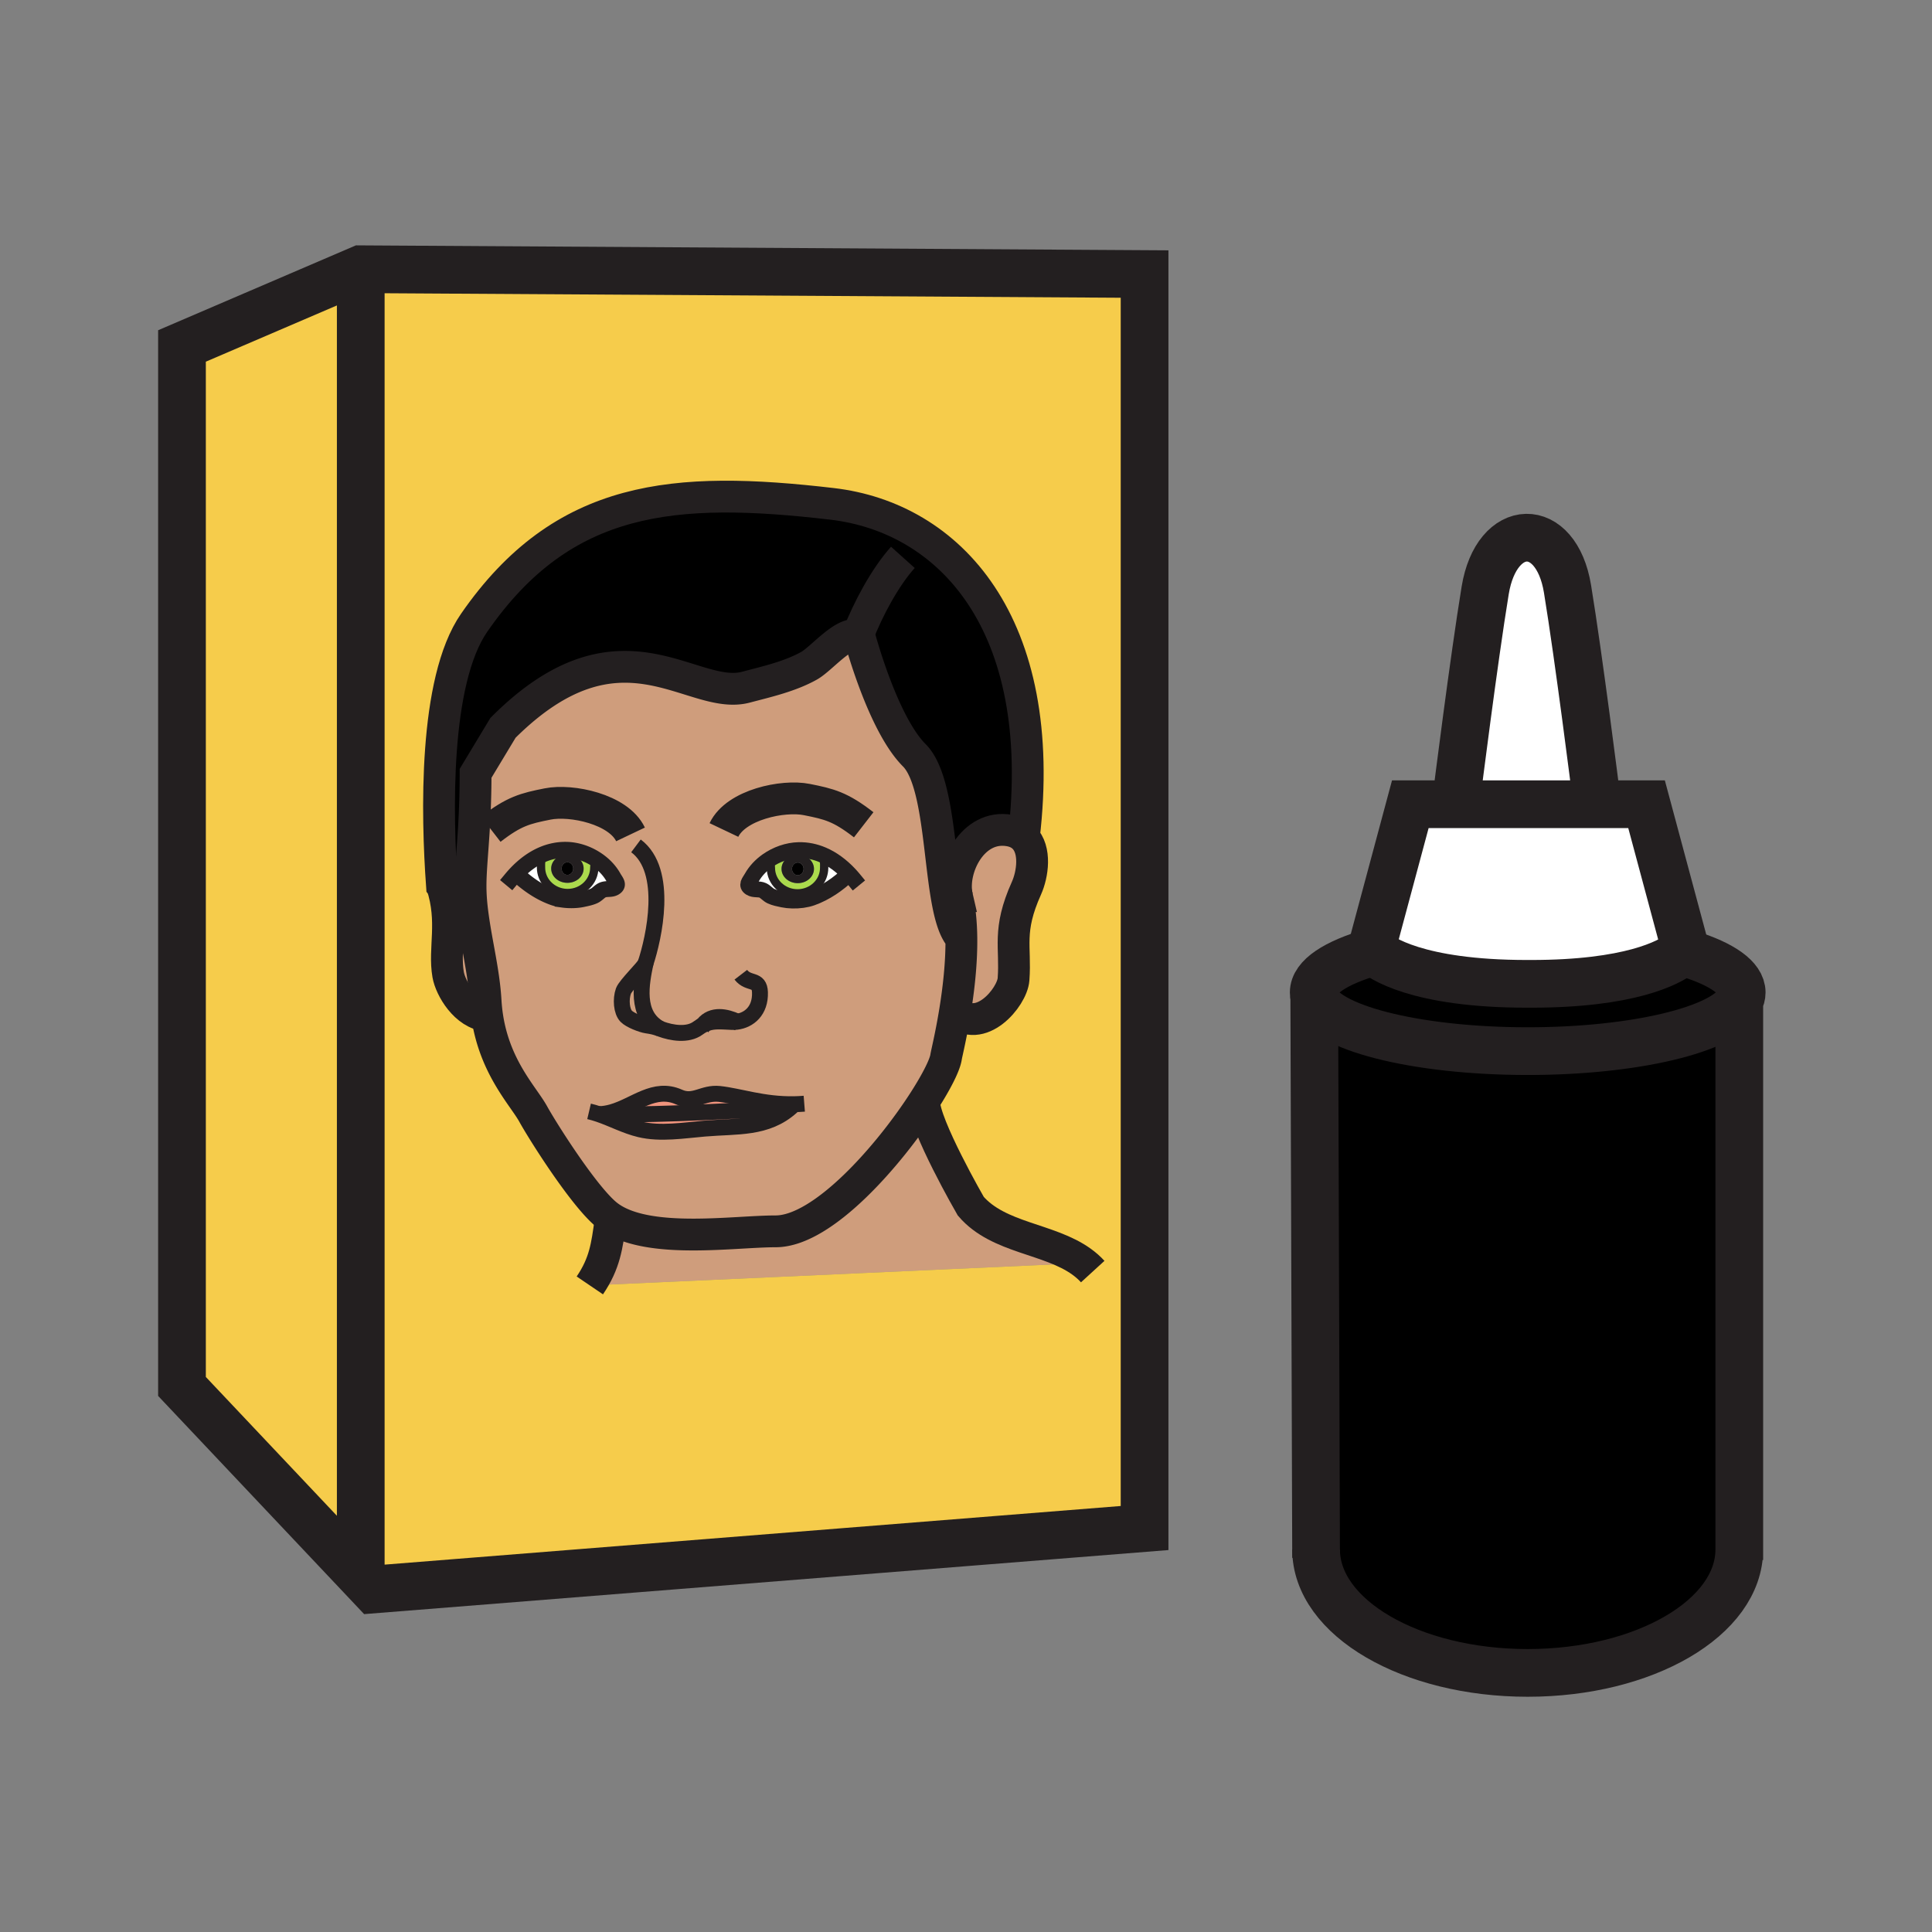 <?xml version="1.0"?><svg xmlns="http://www.w3.org/2000/svg" width="850.394" height="850.394" viewBox="0 0 850.394 850.394" overflow="visible"><rect x="0" y="0" width="850.394" height="850.394" fill="#808080" stroke="none"/><path d="M256.89 382.31c0-3.46-3.19-6.28-7.14-6.28-3.94 0-7.14 2.82-7.14 6.28 0 3.48 3.2 6.28 7.14 6.28 3.95 0 7.14-2.8 7.14-6.28zm-7.53-8.25c4.34.1 8.76 1.51 12.54 3.87l-.58.95c.73 1.45.27 1.3.27 3.01 0 6.17-5.25 11.19-11.73 11.19-.61 0-1.2-.04-1.79-.13-5.62-.82-9.93-5.47-9.93-11.06 0-2.32-.22-2.92 1.04-4.71l-.43-1.02c3.28-1.4 6.83-2.18 10.61-2.1zM362.76 382.03c0 5.6-4.32 10.24-9.95 11.06-.58.09-1.17.13-1.78.13-6.47 0-11.71-5.01-11.71-11.19 0-1.63-.42-1.58.14-2.79l-1.78-.31c4.05-2.86 9-4.61 13.85-4.73 3.78-.08 7.33.7 10.61 2.1l-.43 1.02c1.27 1.79 1.05 2.39 1.05 4.71zm-11.62 6.7c3.95 0 7.14-2.81 7.14-6.28s-3.19-6.28-7.14-6.28c-3.95 0-7.14 2.81-7.14 6.28s3.19 6.28 7.14 6.28z" fill="#abda4d"></path><path d="M269.67 490.58c23.09 0 56.28-1.5 78.68-3.36-10.94 9.811-23.87 8.33-38.22 9.55-9.18.78-19.46 2.5-28.51.32-6.38-1.54-12-4.609-18.09-6.68 2.02-.03 3.95-.37 5.82-.891l.32 1.061z" fill="#f0947d"></path><path d="M316.67 481.51c8.81.94 19.19 4.771 32.95 4.521-.42.42-.84.819-1.27 1.189-22.4 1.86-55.59 3.36-78.68 3.36l-.32-1.061c10.19-2.899 18.62-11.51 29.51-6.649 6.67 2.99 10.46-2.14 17.81-1.36z" fill="#f0947d"></path><path d="M284.11 424.11c-1.68 8.32-4.8 22.76 6.63 28.77-2.56-.97-3.9-1.189-6.13-1.53-2.16-.33-7.24-2.25-8.97-4.029-2.07-2.13-2.53-7.44-1.23-11.101.94-2.61 9.18-10.61 9.7-12.11z" fill="#cf9d7c" class="aac-skin-fill"></path><path d="M238.14 381.89c0 5.59 4.31 10.24 9.93 11.06l-.42 3.03a20.43 20.43 0 0 1-4.11-.96c-6.15-2.18-11.48-6-16.11-10.28l-.25-.24c3.35-3.52 7.23-6.48 11.57-8.34l.43 1.02c-1.26 1.79-1.04 2.39-1.04 4.71zM249.86 393.08c6.48 0 11.73-5.02 11.73-11.19 0-1.71.46-1.56-.27-3.01l.58-.95c3.35 2.06 6.2 4.87 8.05 8.15 1.12 1.98 2.61 3.36.65 4.58-1.68 1.04-3.69.3-5.49 1.14-1.2.56-2.29 1.93-3.59 2.53-1.52.71-3.56 1.11-5.21 1.46-2.6.53-5.74.6-8.66.19l.42-3.03c.59.09 1.18.13 1.79.13zM351.03 393.22c.61 0 1.2-.04 1.78-.13l.42 3.04c-2.91.4-6.05.33-8.65-.21-1.65-.34-3.68-.74-5.21-1.46-1.28-.58-2.39-1.96-3.59-2.53-1.78-.83-3.81-.09-5.47-1.13-1.98-1.22-.49-2.59.64-4.58 1.6-2.84 3.95-5.32 6.73-7.29l1.78.31c-.56 1.21-.14 1.16-.14 2.79 0 6.18 5.24 11.19 11.71 11.19zM373.46 384.88c-4.62 4.28-9.95 8.09-16.11 10.28-1.25.44-2.66.77-4.12.97l-.42-3.04c5.63-.82 9.95-5.46 9.95-11.06 0-2.32.22-2.92-1.05-4.71l.43-1.02c4.35 1.86 8.24 4.82 11.58 8.34l-.26.24z" fill="#fff"></path><path d="M213.74 440.55c.13 2.26.36 4.44.66 6.521-9.54-.74-16.1-12.141-17.14-18.08-2-11.43 2.56-23.17-2.74-39.4 0 0 3.55 3.77 13.64 13.85 1.66 12.179 4.86 24.669 5.58 37.109zM450.64 368.64c5.511 5.47 3.87 16.29 1.15 22.34-8.45 18.8-4.59 25.72-5.67 40.06-.601 8.02-14.78 24.8-25.74 14.02 1.53-9.43 2.9-21 2.78-32.16-.07-6.46-.64-12.79-1.96-18.47-2.63-12.29 7.02-31.7 23.12-28.87 2.74.48 4.8 1.58 6.32 3.08z" fill="#cf9d7c" class="aac-skin-fill"></path><path d="M373.72 384.64c-3.34-3.52-7.23-6.48-11.58-8.34-3.28-1.4-6.83-2.18-10.61-2.1-4.85.12-9.8 1.87-13.85 4.73-2.78 1.97-5.13 4.45-6.73 7.29-1.13 1.99-2.62 3.36-.64 4.58 1.66 1.04 3.69.3 5.47 1.13 1.2.57 2.31 1.95 3.59 2.53 1.53.72 3.56 1.12 5.21 1.46 2.6.54 5.74.61 8.65.21 1.46-.2 2.87-.53 4.12-.97 6.16-2.19 11.49-6 16.11-10.28l.26-.24zm-82.98 68.24c-11.43-6.01-8.31-20.45-6.63-28.77-.52 1.5-8.76 9.5-9.7 12.11-1.3 3.66-.84 8.971 1.23 11.101 1.73 1.779 6.81 3.699 8.97 4.029 2.23.34 3.57.56 6.13 1.53zm18.95-1.86c3.56-1.789 6.63-1.479 12.45-1.199.7.029 1.42.01 2.12-.08-4.6-2.121-10.77-3.451-14.57 1.279zm39.93 35.01c-13.76.25-24.14-3.58-32.95-4.521-7.35-.779-11.14 4.351-17.81 1.36-10.89-4.86-19.32 3.75-29.51 6.649-1.87.521-3.8.86-5.82.891 6.09 2.07 11.71 5.14 18.09 6.68 9.05 2.18 19.33.46 28.51-.32 14.35-1.22 27.28.261 38.22-9.55a22.9 22.9 0 0 0 1.27-1.189zM214.4 447.07c-.3-2.08-.53-4.261-.66-6.521-.72-12.439-3.92-24.93-5.58-37.11-.63-4.51-1.04-8.98-1.04-13.38 0-11.35 2.21-24.66 2.21-49.66l12.07-20.03c51.8-51.8 82.95-11.57 106.86-17.88 9.22-2.44 19.46-4.73 27.91-9.48 5.43-3.05 15.42-15.43 21.37-13.24.26.09.52.21.76.37 0 0 10.06 38.22 24.14 52.3 14.09 14.08 9.65 69.4 20.71 80.46h.01c.12 11.16-1.25 22.73-2.78 32.16-1.78 10.95-3.79 19.011-3.94 20.15-.49 3.49-4.12 10.74-9.73 19.47-15.03 23.391-44.29 57.311-65.31 57.311-18.21 0-54.57 5.649-72.16-5.681-.91-.59-1.77-1.22-2.58-1.899-10.18-8.601-27.88-36.66-31.95-44.05-4.37-7.94-17.02-20.56-20.31-43.29zm12.78-62.57l.25.24c4.63 4.28 9.96 8.1 16.11 10.28 1.25.44 2.65.77 4.11.96 2.92.41 6.06.34 8.66-.19 1.65-.35 3.69-.75 5.21-1.46 1.3-.6 2.39-1.97 3.59-2.53 1.8-.84 3.81-.1 5.49-1.14 1.96-1.22.47-2.6-.65-4.58-1.85-3.28-4.7-6.09-8.05-8.15-3.78-2.36-8.2-3.77-12.54-3.87-3.78-.08-7.33.7-10.61 2.1-4.34 1.86-8.22 4.82-11.57 8.34z" fill="#cf9d7c" class="aac-skin-fill"></path><path d="M406.74 484.7c-.16 10.319 20.56 46.22 20.56 46.22 12.2 14.17 34.45 14.09 48.79 24.45l-.09.63-216.38 9.79c6.62-9.75 7.54-17.35 9.05-28.17l.57-1.311c17.59 11.33 53.95 5.681 72.16 5.681 21.02 0 50.28-33.92 65.31-57.311l.03.021z" fill="#cf9d7c" class="aac-skin-fill"></path><path fill="#f6cc4b" d="M158.79 118.51V693.6L80.1 610.26V152.28zM476.09 555.37c-14.34-10.36-36.59-10.28-48.79-24.45 0 0-20.72-35.9-20.56-46.22l-.03-.021c5.61-8.729 9.24-15.979 9.73-19.47.15-1.14 2.16-9.2 3.94-20.15 10.96 10.78 25.14-6 25.74-14.02 1.08-14.34-2.78-21.26 5.67-40.06 2.72-6.05 4.36-16.87-1.15-22.34 11.11-94.47-32.919-140.85-84.419-146.86-69.37-8.09-118.37-4.2-157.51 52.32-17.86 25.78-16.38 85.05-14.19 115.49 5.3 16.23.74 27.97 2.74 39.4 1.04 5.939 7.6 17.34 17.14 18.08 3.29 22.729 15.94 35.35 20.31 43.29 4.07 7.39 21.77 35.449 31.95 44.05.81.68 1.67 1.31 2.58 1.899l-.57 1.311c-1.51 10.82-2.43 18.42-9.05 28.17L476 556l.09-.63zm27.71-434.75v551.96l-339.34 27.03-5.67-6.011V118.51l345.01 2.11z"></path><path d="M702.42 349.11v4.88H641.26v-4.23s7.45-59.36 12.46-89.88c4.99-30.51 31.25-31.17 36.24-.65 5.01 30.51 12.46 89.88 12.46 89.88zM724.75 353.99l17.15 63.87s-.591.73-2.091 1.86c-5.38 4.06-22.42 13.33-65.899 13.33h-1.69c-48.7 0-64.7-11.63-67.93-14.54-.47-.41-.67-.65-.67-.65l17.149-63.87H724.75z" fill="#fff"></path><path d="M578.49 438.7c-.16-.61-.24-1.23-.24-1.86 0-6.83 9.69-13.05 25.5-17.68l.54-.65c3.229 2.91 19.229 14.54 67.93 14.54h1.69c43.479 0 60.52-9.27 65.899-13.33l3.721.17c14.39 4.54 23.1 10.459 23.1 16.95 0 1.33-.36 2.63-1.07 3.9-6.84 12.42-45.93 21.93-93.119 21.93-49.741 0-90.481-10.57-93.951-23.97z"></path><path d="M765.57 440.75v241.26c0 30.021-41.7 54.34-93.141 54.34-51.449 0-93.14-24.319-93.14-54.34h-.01l-.79-243.31c3.47 13.399 44.21 23.97 93.95 23.97 47.189 0 86.279-9.51 93.119-21.93l.012.01zM444.32 365.56c-16.101-2.83-25.75 16.58-23.12 28.87 1.32 5.68 1.89 12.01 1.96 18.47h-.01c-11.06-11.06-6.62-66.38-20.71-80.46-14.08-14.08-24.14-52.3-24.14-52.3-.24-.16-.5-.28-.76-.37-5.95-2.19-15.94 10.19-21.37 13.24-8.45 4.75-18.69 7.04-27.91 9.48-23.91 6.31-55.06-33.92-106.86 17.88l-12.07 20.03c0 25-2.21 38.31-2.21 49.66 0 4.4.41 8.87 1.04 13.38-10.09-10.08-13.64-13.85-13.64-13.85-2.19-30.44-3.67-89.71 14.19-115.49 39.14-56.52 88.14-60.41 157.51-52.32 51.5 6.01 95.53 52.39 84.419 146.86-1.519-1.5-3.579-2.6-6.319-3.08z"></path><path d="M351.15 385.25c-1.42 0-2.56-1.26-2.56-2.8s1.14-2.78 2.56-2.78c1.41 0 2.56 1.24 2.56 2.78s-1.15 2.8-2.56 2.8z"></path><path d="M348.59 382.45c0 1.54 1.14 2.8 2.56 2.8 1.41 0 2.56-1.26 2.56-2.8s-1.15-2.78-2.56-2.78c-1.42 0-2.56 1.24-2.56 2.78zm9.69 0c0 3.47-3.19 6.28-7.14 6.28-3.95 0-7.14-2.81-7.14-6.28s3.19-6.28 7.14-6.28c3.95 0 7.14 2.81 7.14 6.28z" fill="#231f20"></path><path d="M252.31 382.32c0 1.54-1.14 2.78-2.56 2.78s-2.56-1.24-2.56-2.78c0-1.55 1.14-2.79 2.56-2.79s2.56 1.24 2.56 2.79z"></path><path d="M249.75 376.03c3.95 0 7.14 2.82 7.14 6.28 0 3.48-3.19 6.28-7.14 6.28-3.94 0-7.14-2.8-7.14-6.28 0-3.46 3.2-6.28 7.14-6.28zm0 9.07c1.42 0 2.56-1.24 2.56-2.78 0-1.55-1.14-2.79-2.56-2.79s-2.56 1.24-2.56 2.79c0 1.54 1.14 2.78 2.56 2.78z" fill="#231f20"></path><g fill="none" stroke="#231f20"><path stroke-width="21" d="M158.79 118.51L80.1 152.28v457.98l78.69 83.34 5.67 6.01 339.34-27.03V120.62zM158.79 118.51V693.6M578.49 438.6v.1l.79 243.31.01 3.68"></path><path d="M765.57 682.01c0 30.021-41.7 54.34-93.141 54.34-51.449 0-93.14-24.319-93.14-54.34M765.57 686.67V440.75M743.53 419.89c14.39 4.54 23.1 10.459 23.1 16.95 0 1.33-.36 2.63-1.07 3.9-6.84 12.42-45.93 21.93-93.119 21.93-49.74 0-90.48-10.57-93.95-23.97-.16-.61-.24-1.23-.24-1.86 0-6.83 9.69-13.05 25.5-17.68" stroke-width="21"></path><path d="M604.29 418.51c3.229 2.91 19.229 14.54 67.93 14.54h1.69c43.479 0 60.52-9.27 65.899-13.33 1.5-1.13 2.091-1.86 2.091-1.86l-17.15-63.87H620.77l-17.149 63.87c-.001 0 .199.24.669.65zM702.42 349.11s-7.45-59.37-12.46-89.88c-4.99-30.52-31.25-29.86-36.24.65-5.01 30.52-12.46 89.88-12.46 89.88" stroke-width="21"></path><path d="M277.53 367.27c-5.29-11.13-25.99-15.48-36.47-13.39-9.86 1.96-14.75 3.15-25.03 11.12M318.65 365.33c5.3-11.15 26.01-15.5 36.49-13.4 9.86 1.96 14.75 3.14 25.03 11.11" stroke-width="14"></path><path d="M225.04 386.92c.69-.83 1.4-1.64 2.14-2.42 3.35-3.52 7.23-6.48 11.57-8.34 3.28-1.4 6.83-2.18 10.61-2.1 4.34.1 8.76 1.51 12.54 3.87 3.35 2.06 6.2 4.87 8.05 8.15 1.12 1.98 2.61 3.36.65 4.58-1.68 1.04-3.69.3-5.49 1.14-1.2.56-2.29 1.93-3.59 2.53-1.52.71-3.56 1.11-5.21 1.46-2.6.53-5.74.6-8.66.19a20.43 20.43 0 0 1-4.11-.96c-6.15-2.18-11.48-6-16.11-10.28" stroke-width="7" stroke-linecap="square" stroke-miterlimit="10"></path><path d="M261.32 378.88c.73 1.45.27 1.3.27 3.01 0 6.17-5.25 11.19-11.73 11.19-.61 0-1.2-.04-1.79-.13-5.62-.82-9.93-5.47-9.93-11.06 0-2.32-.22-2.92 1.04-4.71" stroke-width="3.66" stroke-linecap="square" stroke-miterlimit="10"></path><path d="M375.85 387.05c-.68-.83-1.39-1.63-2.13-2.41-3.34-3.52-7.23-6.48-11.58-8.34-3.28-1.4-6.83-2.18-10.61-2.1-4.85.12-9.8 1.87-13.85 4.73-2.78 1.97-5.13 4.45-6.73 7.29-1.13 1.99-2.62 3.36-.64 4.58 1.66 1.04 3.69.3 5.47 1.13 1.2.57 2.31 1.95 3.59 2.53 1.53.72 3.56 1.12 5.21 1.46 2.6.54 5.74.61 8.65.21 1.46-.2 2.87-.53 4.12-.97 6.16-2.19 11.49-6 16.11-10.28" stroke-width="7" stroke-linecap="square" stroke-miterlimit="10"></path><path d="M339.57 379.02c-.04.08-.07.15-.11.22-.56 1.21-.14 1.16-.14 2.79 0 6.18 5.24 11.19 11.71 11.19.61 0 1.2-.04 1.78-.13 5.63-.82 9.95-5.46 9.95-11.06 0-2.32.22-2.92-1.05-4.71" stroke-width="3.66" stroke-linecap="square" stroke-miterlimit="10"></path><path d="M450.63 368.74c0-.03.01-.07.01-.1 11.11-94.47-32.919-140.85-84.419-146.86-69.37-8.09-118.37-4.2-157.51 52.32-17.86 25.78-16.38 85.05-14.19 115.49 0 0 3.55 3.77 13.64 13.85" stroke-width="14"></path><path d="M423.15 412.9c-11.06-11.06-6.62-66.38-20.71-80.46-14.08-14.08-24.14-52.3-24.14-52.3-.24-.16-.5-.28-.76-.37-5.95-2.19-15.94 10.19-21.37 13.24-8.45 4.75-18.69 7.04-27.91 9.48-23.91 6.31-55.06-33.92-106.86 17.88l-12.07 20.03c0 25-2.21 38.31-2.21 49.66 0 4.4.41 8.87 1.04 13.38 1.66 12.18 4.86 24.67 5.58 37.11.13 2.26.36 4.44.66 6.521 3.29 22.729 15.94 35.35 20.31 43.29 4.07 7.39 21.77 35.449 31.95 44.05.81.68 1.67 1.31 2.58 1.899 17.59 11.33 53.95 5.681 72.16 5.681 21.02 0 50.28-33.92 65.31-57.311 5.61-8.729 9.24-15.979 9.73-19.47.15-1.14 2.16-9.2 3.94-20.15 1.53-9.43 2.9-21 2.78-32.16-.07-6.46-.64-12.79-1.96-18.47a50.42 50.42 0 0 0-1.66-5.66" stroke-width="14"></path><path d="M376.29 283.16c.39-1.11.8-2.24 1.25-3.39 4.59-11.9 12.13-25.82 19.87-34.44" stroke-width="14"></path><path d="M263.53 490.41c2.02-.03 3.95-.37 5.82-.891 10.19-2.899 18.62-11.51 29.51-6.649 6.67 2.99 10.46-2.14 17.81-1.36 8.81.94 19.19 4.771 32.95 4.521 1.43-.03 2.89-.101 4.39-.221" stroke-width="7"></path><path d="M259.29 489.18c1.45.34 2.86.761 4.24 1.23 6.09 2.07 11.71 5.14 18.09 6.68 9.05 2.18 19.33.46 28.51-.32 14.35-1.22 27.28.261 38.22-9.55.43-.37.85-.77 1.27-1.189.35-.34.69-.69 1.03-1.061M269.67 490.58c23.09 0 56.28-1.5 78.68-3.36M284.11 424.11c-.52 1.5-8.76 9.5-9.7 12.11-1.3 3.66-.84 8.971 1.23 11.101 1.73 1.779 6.81 3.699 8.97 4.029 2.23.341 3.57.561 6.13 1.53 4.96 1.84 11.94 2.96 16.42-.29.89-.649 1.72-1.17 2.53-1.57 3.56-1.789 6.63-1.479 12.45-1.199.7.029 1.42.01 2.12-.08 5.36-.65 10.51-4.771 10.25-12.94-.21-6.38-5-3.29-8.43-7.76M279.93 372.32c14.65 10.96 7.88 40.69 4.19 51.76" stroke-width="7"></path><path d="M284.25 423.42c-.04.22-.09.44-.13.66-.01.01-.01.02-.01.03-1.68 8.32-4.8 22.76 6.63 28.77" stroke-width="7"></path><path d="M421.23 394.6l-.03-.17c-2.63-12.29 7.02-31.7 23.12-28.87 2.739.48 4.8 1.58 6.319 3.08 5.511 5.47 3.87 16.29 1.15 22.34-8.45 18.8-4.59 25.72-5.67 40.06-.601 8.02-14.78 24.8-25.74 14.02M194.52 389.59c5.3 16.23.74 27.97 2.74 39.4 1.04 5.939 7.6 17.34 17.14 18.08.31.02.64.029.96.029M406.74 484.7c-.16 10.319 20.56 46.22 20.56 46.22 12.2 14.17 34.45 14.09 48.79 24.45 1.76 1.27 3.4 2.7 4.891 4.33M268.67 537.62c-1.51 10.82-2.43 18.42-9.05 28.17" stroke-width="14"></path><path d="M308.65 452.56c.32-.569.66-1.079 1.04-1.54 3.8-4.729 9.97-3.399 14.57-1.279.32.14.64.3.94.45" stroke-width="7.321"></path></g><path fill="none" d="M0 0h850.394v850.394H0z"></path></svg>